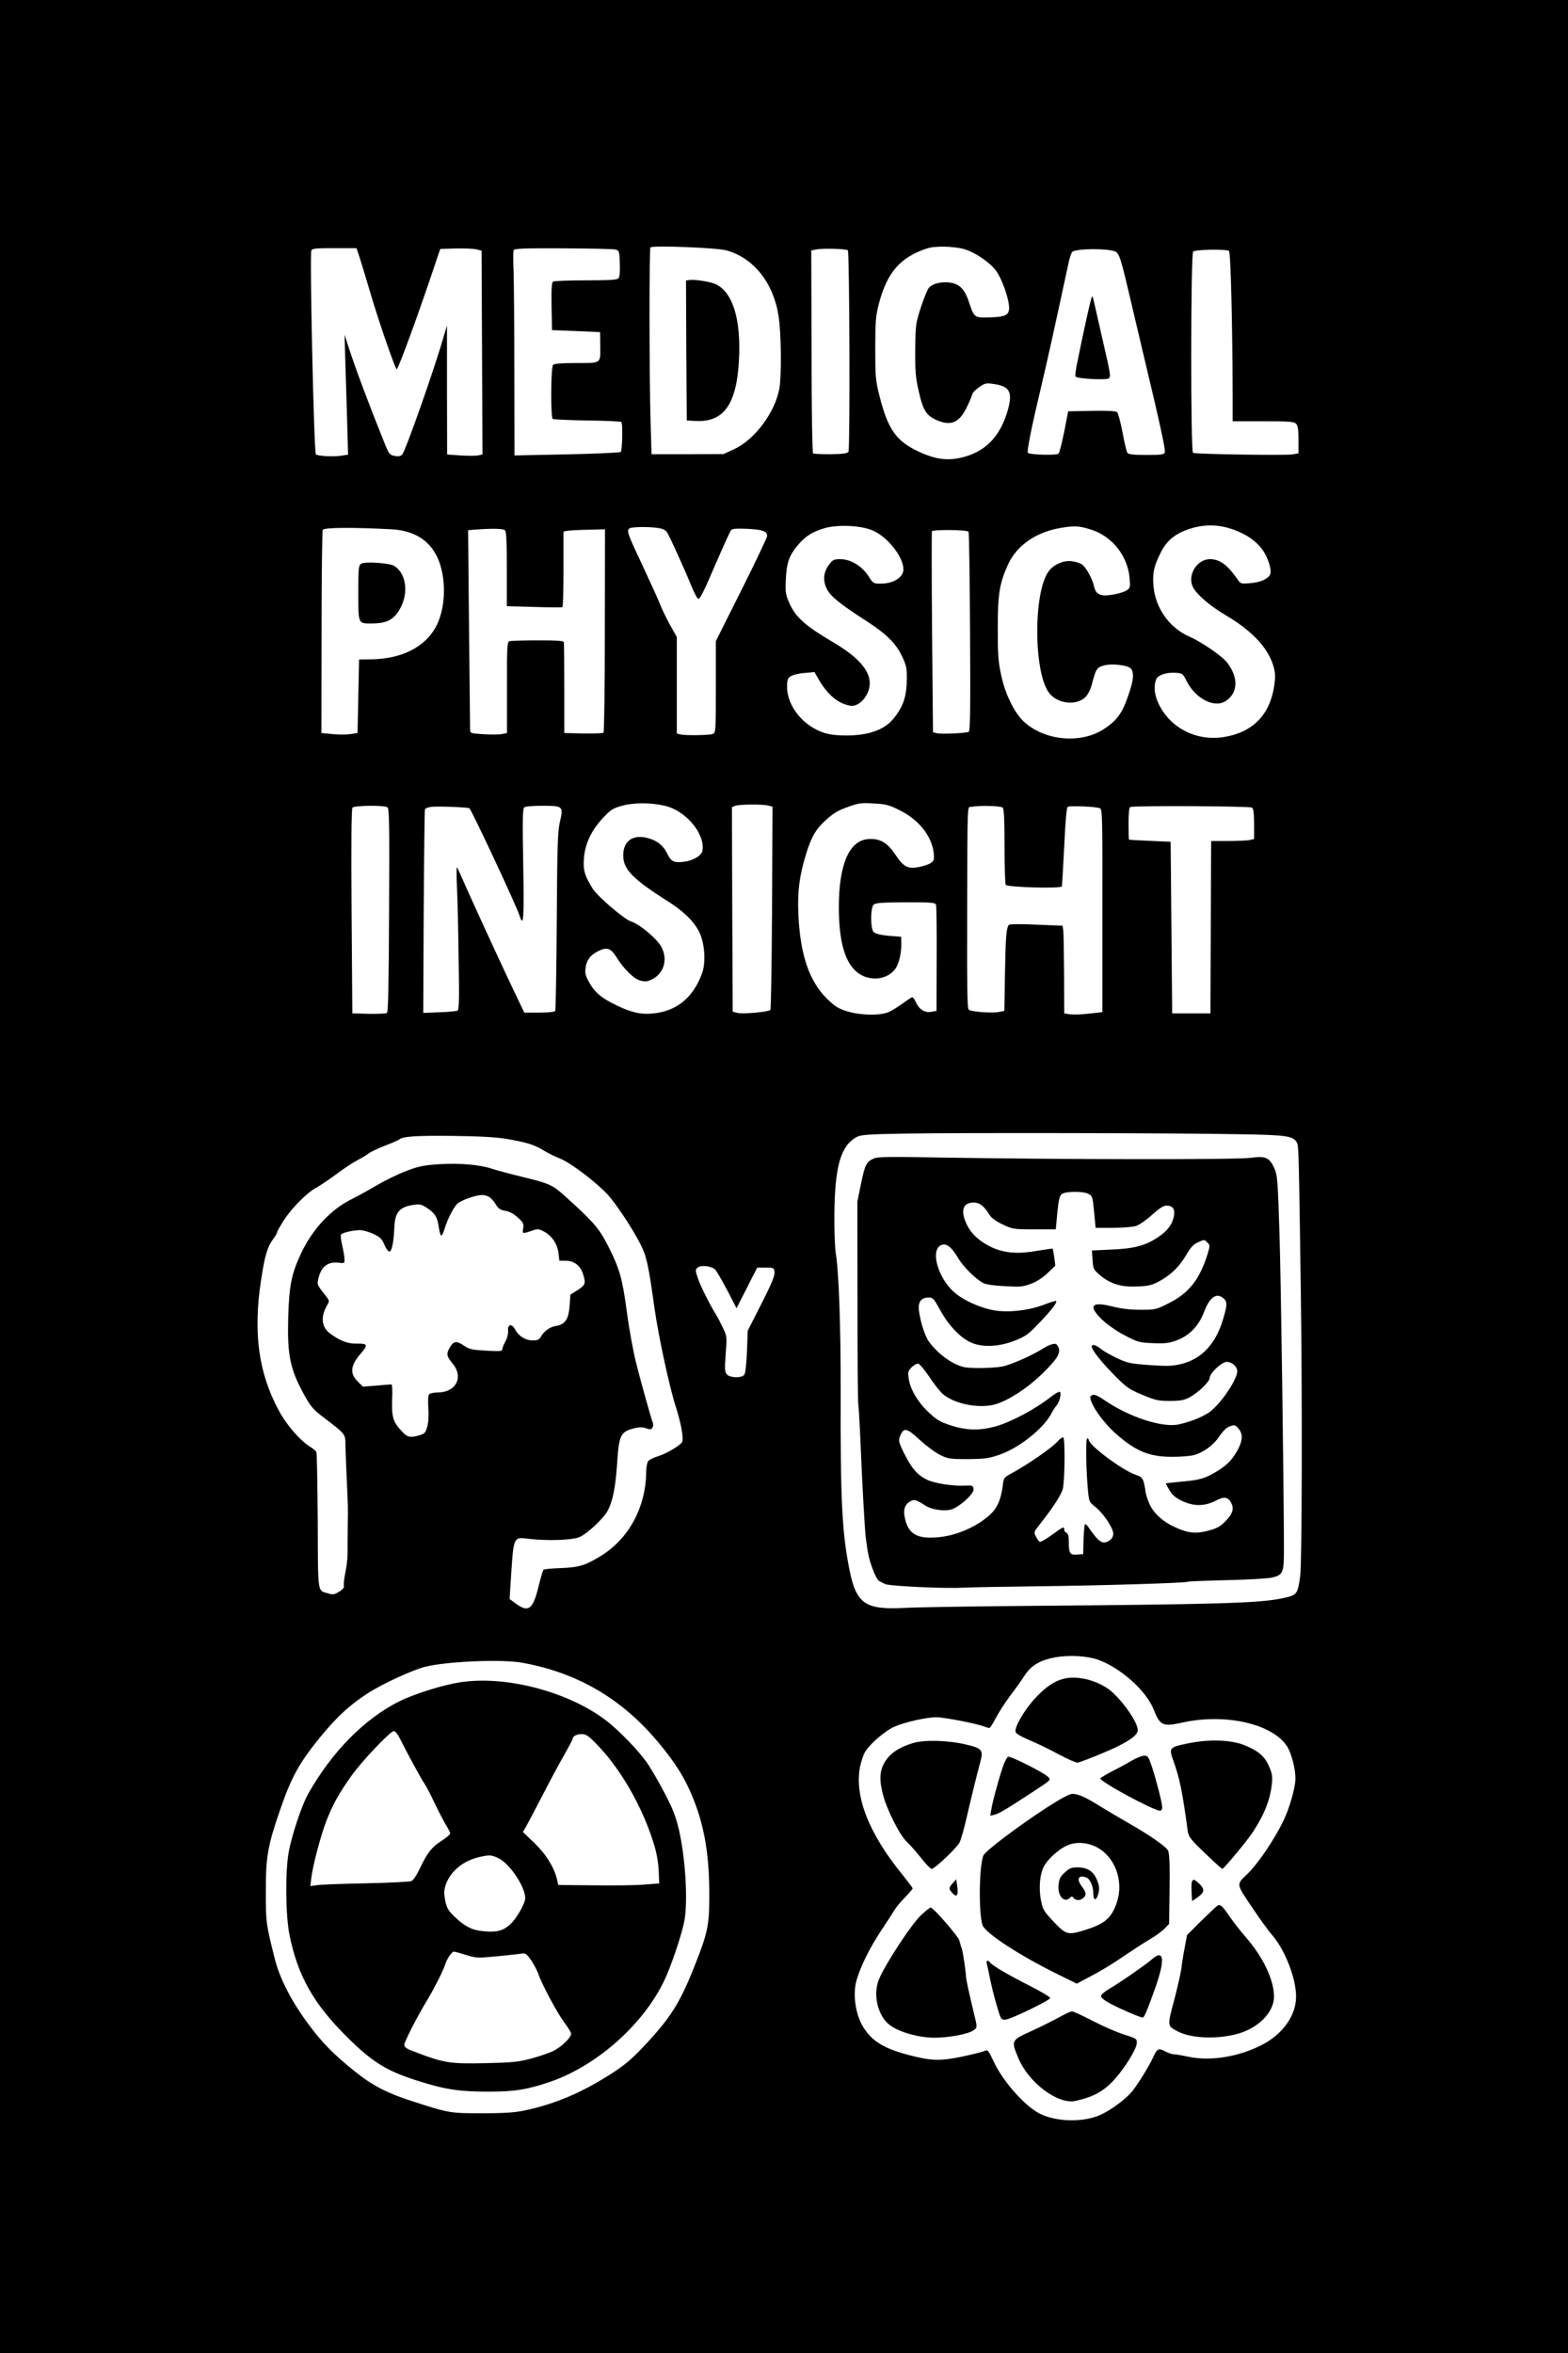 <?xml version="1.0" standalone="no"?>
<!DOCTYPE svg PUBLIC "-//W3C//DTD SVG 20010904//EN"
 "http://www.w3.org/TR/2001/REC-SVG-20010904/DTD/svg10.dtd">
<svg version="1.0" xmlns="http://www.w3.org/2000/svg"
 width="1024pt" height="1536pt" viewBox="0 0 1024 1536"
 preserveAspectRatio="xMidYMid meet">

<g transform="translate(0,1536) scale(0.1,-0.1)"
fill="#000000" stroke="none">
<path d="M0 7680 l0 -7680 5120 0 5120 0 0 7680 0 7680 -5120 0 -5120 0 0
-7680z m4742 6046 c178 -48 308 -210 342 -426 18 -111 21 -387 6 -475 -28
-156 -159 -333 -295 -397 l-70 -32 -235 -1 -235 0 -6 200 c-9 295 -10 1140 -1
1150 13 14 431 -2 494 -19z m1554 8 c72 -21 168 -86 210 -143 38 -52 84 -183
84 -240 0 -49 -24 -60 -132 -63 -93 -3 -97 0 -128 94 -28 88 -62 124 -124 133
-55 9 -115 -6 -139 -33 -10 -10 -33 -68 -53 -128 -34 -106 -35 -114 -37 -274
-1 -135 2 -182 20 -261 30 -138 51 -173 126 -204 90 -37 143 -13 192 89 19 40
35 78 35 84 0 7 19 26 42 43 39 27 47 30 93 23 106 -14 128 -50 100 -159 -49
-185 -152 -290 -319 -325 -90 -18 -165 -6 -271 44 -144 68 -198 147 -252 364
-25 98 -27 124 -27 307 0 176 3 211 23 290 48 186 124 285 264 344 61 26 85
30 155 31 48 0 107 -7 138 -16z m-3947 -56 c11 -35 43 -139 70 -231 52 -178
162 -497 172 -497 10 0 149 380 257 705 l27 80 102 3 c57 1 117 -1 135 -6 l33
-8 3 -666 3 -665 -29 -6 c-17 -3 -69 -3 -116 0 l-86 6 -1 421 0 421 -24 -80
c-60 -209 -248 -743 -269 -763 -10 -10 -25 -13 -49 -8 -33 6 -37 11 -72 99
-97 240 -183 470 -229 612 l-26 80 5 -170 c3 -93 8 -270 12 -392 l6 -221 -47
-7 c-52 -8 -152 -2 -163 9 -13 13 -41 1300 -30 1330 6 14 26 16 151 16 l144 0
21 -62z m1671 53 c24 -7 25 -11 28 -90 2 -53 -1 -88 -9 -97 -9 -11 -52 -14
-213 -14 -110 0 -207 -4 -214 -8 -9 -7 -12 -46 -10 -163 l3 -154 155 -6 c85
-3 156 -7 158 -7 1 -1 2 -44 2 -96 0 -112 11 -106 -170 -106 -85 0 -130 -4
-138 -12 -15 -15 -17 -344 -2 -353 6 -3 107 -8 226 -10 118 -1 218 -6 222 -10
10 -10 6 -185 -4 -195 -5 -5 -163 -12 -352 -16 l-342 -7 -1 539 c0 296 -3 595
-5 663 -3 68 -3 130 0 137 4 12 63 14 323 13 175 -1 329 -4 343 -8z m1517 -5
c11 -11 15 -1298 4 -1315 -7 -11 -36 -15 -115 -16 -59 0 -111 2 -116 5 -5 3
-10 275 -10 665 l-2 660 34 7 c42 8 195 4 205 -6z m1744 -7 c29 -11 38 -41
110 -349 17 -74 53 -225 79 -335 105 -439 143 -614 137 -629 -5 -13 -25 -16
-120 -16 -80 0 -117 4 -124 13 -5 6 -20 67 -32 134 -13 67 -29 127 -36 133 -8
7 -69 10 -166 8 l-153 -3 -26 -133 c-15 -73 -31 -137 -37 -143 -13 -13 -187
-8 -200 5 -8 8 20 152 77 391 54 229 92 401 187 843 8 39 20 75 27 79 31 21
224 22 277 2z m745 3 c11 -7 23 -478 24 -949 l0 -163 199 0 c168 0 202 -2 215
-16 12 -12 16 -37 16 -104 l0 -89 -37 -7 c-45 -8 -637 1 -652 10 -16 11 -15
1298 1 1314 13 13 215 17 234 4z m37 -1822 c80 -30 142 -74 180 -126 36 -49
63 -131 53 -161 -10 -30 -64 -55 -131 -60 -59 -5 -63 -4 -81 22 -68 98 -118
135 -182 135 -86 0 -150 -106 -111 -183 26 -50 110 -122 220 -187 174 -103
278 -219 309 -341 9 -35 9 -65 1 -119 -29 -188 -141 -301 -327 -331 -179 -29
-350 57 -426 214 -29 58 -35 116 -18 161 11 30 69 49 132 44 39 -3 43 -6 66
-51 58 -118 183 -182 257 -133 81 53 84 153 9 251 -31 41 -166 134 -246 169
-132 58 -222 186 -235 330 -7 87 2 129 49 222 41 82 104 129 211 159 91 24
177 20 270 -15z m-2373 1 c99 -37 209 -172 210 -257 0 -53 -65 -94 -149 -94
-46 0 -49 1 -80 50 -42 65 -116 110 -183 110 -42 0 -50 -4 -73 -35 -37 -48
-43 -103 -16 -158 23 -48 84 -98 259 -211 131 -84 194 -147 234 -232 27 -58
31 -76 30 -150 -1 -99 -19 -162 -66 -228 -44 -62 -87 -93 -166 -117 -82 -25
-224 -27 -301 -5 -140 42 -249 174 -249 303 0 45 4 55 25 69 14 9 54 19 89 21
l65 6 28 -49 c59 -101 128 -158 207 -171 58 -9 126 69 126 147 0 85 -77 171
-235 265 -188 111 -249 165 -291 260 -24 55 -26 68 -22 155 6 109 21 152 78
221 50 59 94 87 174 111 82 24 228 19 306 -11z m1435 2 c138 -44 238 -169 252
-316 5 -61 4 -66 -20 -81 -14 -10 -55 -22 -91 -28 -78 -13 -110 1 -121 54 -12
52 -53 126 -80 144 -14 9 -45 19 -68 21 -51 6 -113 -21 -146 -63 -105 -133
-102 -676 4 -802 57 -68 177 -79 234 -22 16 16 33 50 40 77 27 105 33 115 77
128 54 16 163 3 181 -21 23 -32 14 -90 -34 -216 -31 -80 -64 -123 -136 -172
-149 -103 -389 -85 -528 41 -63 57 -124 180 -150 303 -20 90 -23 135 -23 310
0 222 11 292 68 417 58 125 186 212 349 238 88 14 115 12 192 -12z m-4569 2
c177 -9 290 -100 328 -265 30 -128 15 -277 -39 -375 -73 -131 -223 -206 -420
-209 l-80 -1 -5 -240 -5 -240 -46 -7 c-25 -4 -78 -4 -118 0 l-72 7 1 660 c0
363 4 663 8 667 15 15 200 16 448 3z m1738 9 c34 -5 52 -13 63 -30 17 -27 110
-231 158 -349 18 -43 38 -81 43 -83 14 -4 31 30 127 253 43 99 83 186 89 194
8 10 33 12 108 9 99 -5 128 -16 128 -47 0 -9 -75 -167 -167 -351 l-168 -335 0
-299 c0 -290 -1 -299 -20 -307 -24 -9 -181 -11 -212 -3 l-23 6 0 315 0 315
-44 78 c-24 44 -53 103 -64 132 -11 29 -62 141 -112 248 -101 214 -110 238
-89 251 16 10 116 12 183 3z m-996 -16 c9 -9 12 -79 12 -254 l0 -241 178 -5
c97 -3 180 -4 185 -1 4 2 7 114 7 248 l0 245 23 5 c12 2 73 6 135 7 l113 3 -1
-660 c0 -363 -4 -663 -9 -668 -4 -4 -64 -6 -132 -5 l-124 3 0 290 c0 160 -1
296 -3 303 -1 9 -44 12 -171 12 -93 0 -176 -3 -185 -6 -14 -5 -16 -42 -15
-302 l0 -297 -33 -7 c-18 -3 -72 -4 -120 -1 -87 6 -88 6 -88 32 0 14 -3 313
-7 663 l-6 637 49 4 c112 8 180 7 192 -5z m3027 -9 c4 -5 8 -300 10 -654 3
-490 1 -646 -8 -652 -16 -9 -180 -17 -210 -9 l-24 6 -6 652 c-3 359 -3 656 -1
660 8 12 232 10 239 -3z m-1979 -1790 c134 -33 258 -181 242 -290 -4 -32 -58
-66 -118 -74 -68 -9 -87 0 -112 51 -26 56 -70 90 -135 105 -94 22 -153 -23
-153 -116 0 -89 63 -154 286 -295 106 -67 170 -128 208 -199 38 -72 48 -203
20 -277 -58 -158 -167 -246 -322 -260 -80 -8 -149 9 -253 62 -87 43 -128 80
-163 144 -24 44 -27 58 -21 97 7 51 38 86 94 110 48 21 72 10 106 -44 49 -79
113 -142 157 -154 32 -8 46 -7 76 8 80 39 106 136 58 217 -32 54 -141 144
-195 161 -43 13 -216 161 -249 212 -54 85 -66 126 -58 206 8 93 50 179 125
259 51 54 64 62 126 79 77 21 191 20 281 -2z m1531 -29 c125 -62 209 -169 221
-281 4 -41 1 -49 -20 -63 -13 -9 -48 -20 -77 -26 -73 -14 -100 1 -153 80 -51
77 -98 106 -170 103 -130 -3 -200 -161 -200 -448 1 -229 42 -367 129 -429 79
-55 190 -41 241 31 23 33 39 101 38 163 l-1 45 -40 3 c-82 5 -125 14 -140 28
-21 22 -21 156 0 178 13 12 49 15 210 16 176 0 194 -2 198 -18 3 -9 5 -169 4
-354 l-1 -337 -35 -6 c-42 -8 -79 16 -100 63 -8 18 -18 32 -23 32 -5 0 -32
-18 -61 -39 -29 -21 -70 -47 -92 -57 -57 -25 -182 -23 -272 4 -58 18 -79 31
-131 81 -117 115 -176 287 -188 551 -7 152 7 257 52 401 32 103 62 156 118
207 59 55 85 70 163 98 59 21 80 24 158 19 79 -4 100 -9 172 -45z m-857 31
l25 -7 -3 -659 c-2 -363 -7 -664 -11 -668 -13 -13 -184 -28 -216 -19 l-30 8
-3 668 -2 667 22 9 c27 10 181 11 218 1z m-2490 -11 c12 -8 14 -99 11 -672 -2
-491 -6 -665 -14 -670 -7 -5 -60 -7 -119 -6 l-107 3 -5 665 c-3 450 -1 669 6
678 12 14 205 17 228 2z m535 -6 c12 -5 308 -637 328 -701 26 -82 30 -25 24
330 -5 273 -4 366 5 375 8 8 50 12 119 12 136 0 139 -3 116 -103 -15 -62 -18
-152 -21 -648 -2 -317 -7 -582 -10 -588 -5 -7 -44 -11 -104 -11 l-98 0 -52
108 c-75 156 -255 546 -324 701 -32 74 -61 137 -64 140 -3 3 -3 -55 0 -129 4
-74 9 -284 11 -467 5 -263 3 -333 -7 -340 -7 -4 -60 -9 -119 -11 l-105 -4 3
658 c2 363 6 664 8 671 2 6 21 14 42 16 42 5 229 -2 248 -9z m3483 4 c9 -9 12
-79 12 -252 0 -133 4 -246 8 -252 10 -16 362 -26 367 -10 1 6 8 123 15 261 8
169 15 252 23 258 13 9 183 2 210 -9 16 -6 17 -55 16 -669 l0 -662 -89 -10
c-48 -6 -104 -7 -124 -4 l-36 6 -1 260 c-1 143 -3 272 -6 286 l-4 26 -171 7
c-96 5 -174 4 -179 -1 -17 -17 -22 -81 -26 -320 l-4 -242 -36 -7 c-46 -9 -180
1 -197 15 -9 8 -11 136 -10 568 2 821 0 751 27 756 52 10 193 7 205 -5z m1629
0 c9 -7 13 -41 13 -108 l0 -97 -31 -7 c-17 -3 -80 -6 -140 -6 l-109 0 -1 -62
c0 -35 -1 -288 -2 -563 l-2 -500 -125 0 -125 0 -5 560 -5 560 -135 6 c-74 3
-136 7 -137 8 -2 0 -3 48 -3 105 0 72 4 106 12 108 29 10 783 6 795 -4z m-85
-2132 c315 -5 354 -11 378 -56 11 -21 12 -53 25 -960 10 -702 8 -1790 -4
-1870 -18 -122 -19 -123 -125 -145 -144 -30 -420 -38 -1651 -48 -374 -3 -736
-9 -805 -13 -262 -14 -319 26 -364 256 -47 239 -58 450 -56 1155 1 425 -12
786 -32 905 -6 36 -10 150 -9 253 3 314 41 448 146 505 25 14 74 18 305 22
342 6 1792 4 2192 -4z m-4787 -30 c132 -22 188 -40 244 -75 25 -16 75 -41 111
-55 69 -28 240 -158 313 -239 53 -59 160 -221 208 -316 42 -83 53 -131 94
-426 26 -180 98 -516 139 -640 36 -113 53 -212 39 -231 -19 -25 -107 -76 -156
-90 -28 -9 -58 -23 -64 -32 -7 -9 -13 -41 -13 -71 -2 -227 -111 -431 -290
-544 -105 -65 -145 -78 -264 -83 -60 -2 -113 -7 -117 -11 -4 -5 -19 -55 -33
-113 -36 -146 -65 -168 -146 -109 l-42 31 6 96 c21 325 14 309 126 296 114
-13 268 -8 319 10 50 18 163 123 191 177 32 62 50 154 60 304 12 190 22 210
118 233 31 7 52 6 73 -2 24 -9 32 -8 39 4 6 8 7 22 4 30 -13 35 -78 265 -109
390 -19 74 -46 221 -60 327 -30 226 -48 290 -123 438 -58 115 -96 159 -277
322 -86 78 -105 87 -278 129 -78 19 -169 43 -202 54 -85 28 -214 39 -352 30
-100 -7 -132 -14 -210 -44 -51 -19 -137 -61 -190 -92 -54 -32 -127 -72 -163
-90 -138 -67 -260 -198 -334 -356 -63 -134 -78 -211 -84 -422 -6 -243 12 -331
101 -495 45 -82 61 -101 127 -151 152 -117 145 -108 146 -191 1 -41 5 -144 9
-229 8 -179 8 -169 6 -280 0 -47 -1 -103 -1 -125 1 -96 -2 -124 -15 -192 -8
-39 -12 -78 -9 -86 3 -9 -8 -23 -31 -37 -32 -20 -41 -21 -73 -11 -70 21 -65
-14 -67 468 -2 241 -5 445 -9 454 -4 8 -21 23 -38 33 -66 40 -154 140 -206
236 -134 246 -170 511 -117 855 25 163 41 216 82 271 13 17 23 36 23 41 0 6
22 44 48 84 53 80 152 178 211 208 20 11 77 49 127 86 49 37 112 78 139 92 28
14 60 34 73 44 13 10 60 32 105 50 45 17 87 35 94 41 24 20 114 26 353 23 171
-2 275 -8 345 -19z m-108 -381 c12 -8 31 -30 42 -49 16 -26 30 -35 61 -40 26
-4 54 -19 81 -43 36 -33 40 -41 36 -70 -7 -38 -5 -38 53 -18 39 14 46 14 78
-2 54 -27 91 -80 99 -141 l6 -52 43 0 c53 0 96 -33 112 -88 19 -61 15 -70 -35
-103 l-48 -30 -5 -74 c-7 -88 -30 -122 -92 -131 -39 -7 -77 -35 -97 -72 -9
-17 -21 -22 -52 -22 -48 0 -92 28 -115 71 -21 41 -50 36 -46 -8 2 -18 -6 -48
-17 -69 -12 -21 -21 -45 -21 -53 0 -12 -18 -13 -105 -8 -90 5 -110 9 -142 31
-50 34 -69 33 -93 -6 -27 -45 -25 -60 15 -108 75 -90 23 -190 -98 -190 -23 0
-48 -5 -54 -11 -7 -7 -9 -39 -6 -90 4 -48 1 -95 -7 -122 -10 -39 -17 -46 -50
-56 -61 -18 -80 -14 -117 27 -56 59 -66 92 -62 207 3 63 0 99 -6 98 -5 0 -49
-4 -97 -8 l-88 -7 -35 35 c-52 52 -46 103 20 180 50 58 47 67 -23 66 -61 -2
-114 19 -179 68 -56 43 -60 114 -12 191 11 18 9 25 -17 57 -54 69 -54 68 -45
108 18 79 62 113 134 104 35 -5 37 -3 37 21 0 15 -7 56 -15 91 -9 39 -12 68
-7 73 13 13 79 27 122 28 19 0 59 -11 88 -25 44 -20 56 -32 72 -70 19 -44 36
-57 45 -32 10 24 18 83 20 138 3 105 32 140 126 154 40 6 52 3 87 -20 53 -35
68 -59 77 -123 4 -28 11 -54 15 -57 5 -3 16 16 23 43 19 63 60 142 84 165 25
22 118 55 158 56 17 1 40 -6 52 -14z m1474 -473 c9 -10 44 -70 78 -134 l61
-118 32 63 c18 34 48 94 67 132 l36 70 55 0 c54 0 55 0 58 -31 2 -23 -20 -76
-86 -206 l-89 -175 -5 -137 c-4 -87 -10 -141 -18 -151 -18 -22 -93 -20 -113 3
-14 16 -15 33 -8 133 9 111 9 115 -17 169 -14 30 -35 71 -47 90 -43 70 -102
188 -119 240 -16 50 -16 53 1 66 23 18 91 9 114 -14z m2499 -2546 c148 -53
315 -202 364 -325 41 -105 60 -114 186 -86 282 63 592 -8 686 -156 28 -45 54
-144 54 -209 0 -57 -39 -195 -79 -277 -61 -125 -166 -280 -236 -347 -72 -69
-73 -61 29 -213 50 -75 110 -158 134 -185 83 -96 155 -279 156 -398 2 -124
-85 -247 -221 -318 -154 -79 -338 -109 -483 -78 -41 9 -84 16 -95 16 -11 0
-36 9 -56 19 -42 23 -52 18 -76 -34 -29 -65 -112 -197 -146 -235 -46 -51 -134
-115 -199 -145 -110 -50 -284 -48 -395 6 -95 46 -240 207 -301 336 -41 86 -39
84 -70 72 -15 -6 -81 -22 -147 -36 -138 -28 -195 -26 -340 12 -160 42 -239 89
-296 180 -52 83 -72 216 -45 309 27 93 89 216 162 326 38 57 77 117 87 134 10
17 41 54 68 81 27 28 49 54 49 58 0 4 -29 42 -63 85 -222 270 -319 516 -280
711 8 35 22 79 34 97 32 52 129 135 189 162 68 30 209 62 275 62 51 0 257 -40
308 -59 16 -6 32 -11 38 -11 5 0 23 28 40 61 17 34 60 101 95 148 36 47 79
108 97 136 42 64 102 99 202 117 89 15 204 9 275 -16z m-3760 -20 c360 -65
651 -234 890 -521 111 -133 174 -233 226 -363 76 -188 107 -377 106 -642 0
-190 -11 -240 -97 -456 -96 -243 -159 -341 -340 -532 -75 -79 -123 -118 -209
-173 -191 -121 -360 -193 -556 -235 -66 -14 -128 -19 -280 -19 -213 0 -215 0
-465 81 -156 50 -256 102 -365 190 -133 106 -211 184 -295 296 -118 156 -198
310 -231 443 -57 228 -58 234 -58 435 -1 228 13 304 93 535 75 218 127 310
266 480 107 130 192 208 309 283 95 61 291 151 371 171 142 36 500 51 635 27z"/>
<path d="M4502 13532 l-22 -3 2 -457 3 -457 60 -3 c182 -9 266 110 281 398 14
265 -40 442 -152 495 -35 16 -135 32 -172 27z"/>
<path d="M7128 13415 c-14 -47 -51 -215 -98 -447 -6 -32 -9 -62 -6 -66 8 -14
193 -24 215 -13 17 10 15 22 -36 243 -29 128 -57 249 -61 268 -7 28 -10 31
-14 15z"/>
<path d="M2358 11680 c-16 -10 -18 -30 -18 -190 0 -204 -2 -200 85 -200 88 0
133 18 170 69 76 104 67 250 -19 306 -30 20 -192 31 -218 15z"/>
<path d="M5705 7797 c-47 -22 -56 -39 -82 -164 l-24 -118 1 -652 c0 -359 2
-658 5 -665 2 -7 9 -125 15 -263 11 -270 28 -572 35 -620 13 -100 20 -132 44
-197 14 -39 33 -74 41 -78 8 -4 26 -13 39 -20 27 -14 395 -31 511 -24 36 2
252 6 480 9 398 4 976 21 990 30 3 2 118 7 256 10 137 3 268 11 291 17 74 18
78 29 78 197 -2 483 -19 1714 -29 2041 -11 354 -14 389 -33 432 -33 73 -57 83
-156 70 -87 -13 -1259 -11 -2037 2 -327 6 -400 5 -425 -7z m1400 -229 c29 -13
31 -19 42 -138 l8 -85 115 0 c68 0 130 6 152 13 21 8 67 40 103 73 48 43 73
59 94 59 39 0 55 -22 48 -65 -9 -55 -42 -100 -104 -141 -84 -56 -157 -75 -305
-81 l-127 -6 4 -61 c4 -58 6 -63 46 -98 68 -59 141 -81 247 -76 72 3 96 9 141
33 78 43 131 94 176 170 31 53 48 72 80 86 39 18 41 18 59 -1 19 -19 19 -21 2
-77 -52 -166 -122 -255 -255 -321 -81 -41 -86 -42 -183 -42 -68 0 -125 7 -181
21 -139 35 -164 7 -71 -84 34 -33 92 -74 147 -103 88 -46 96 -48 187 -52 80
-3 104 0 154 18 85 32 146 96 180 188 37 96 82 127 128 85 23 -21 23 -42 -2
-126 -47 -166 -140 -268 -276 -301 -59 -14 -89 -15 -206 -7 -125 9 -145 13
-213 45 -42 20 -90 47 -106 61 -32 26 -59 33 -59 14 0 -21 63 -101 148 -187
80 -80 95 -91 182 -127 86 -36 103 -40 180 -40 69 0 93 5 128 23 55 29 132
103 132 127 0 31 79 105 112 105 33 0 68 -31 68 -61 0 -56 -111 -218 -184
-269 -49 -33 -126 -63 -202 -79 -105 -21 -320 49 -475 155 -42 29 -71 43 -82
38 -9 -3 -17 -9 -17 -13 0 -50 90 -176 182 -253 123 -105 209 -138 355 -138
54 0 116 5 138 11 65 17 131 66 169 124 24 35 46 57 68 64 30 11 35 10 56 -14
28 -33 28 -74 1 -128 -34 -66 -67 -103 -122 -139 -89 -57 -126 -69 -242 -79
-60 -6 -110 -11 -111 -12 -1 -1 9 -21 23 -44 18 -31 39 -50 81 -70 76 -37 147
-37 220 0 56 30 81 26 102 -13 20 -38 11 -70 -33 -116 -35 -37 -54 -49 -112
-65 -84 -23 -134 -18 -220 21 -87 39 -149 99 -174 166 -12 30 -21 62 -21 72 0
9 -5 33 -10 54 -9 31 -17 39 -54 51 -88 30 -306 193 -306 229 0 4 -5 8 -10 8
-11 0 -7 -224 6 -350 6 -60 9 -67 45 -95 52 -40 119 -139 119 -176 0 -19 -8
-34 -25 -45 -44 -29 -68 -14 -140 91 -7 11 -16 17 -20 14 -3 -4 -7 -49 -9
-100 l-2 -94 -39 -3 c-47 -4 -55 7 -55 79 0 41 -4 58 -15 63 -8 3 -15 12 -15
21 0 22 -6 20 -81 -35 -39 -28 -74 -48 -79 -45 -6 4 -17 19 -25 35 -14 27 -13
30 16 67 102 129 157 215 162 255 12 87 12 321 1 325 -6 2 -25 -12 -41 -30
-34 -38 -182 -141 -283 -197 -65 -35 -65 -36 -71 -86 -12 -95 -37 -150 -87
-195 -88 -78 -217 -133 -334 -144 -131 -12 -189 17 -214 107 -19 67 -9 106 32
128 25 14 35 11 100 -30 36 -23 108 -35 158 -26 52 10 158 103 154 135 -3 24
-6 25 -58 23 -78 -4 -198 15 -247 39 -60 29 -99 73 -144 163 -43 86 -44 93
-27 130 21 48 43 43 125 -34 43 -39 102 -83 133 -98 51 -25 64 -27 180 -27
108 1 136 4 205 28 127 42 292 173 342 271 8 17 23 40 33 51 20 23 34 82 21
89 -5 3 -31 -11 -57 -32 -103 -81 -263 -166 -364 -194 -103 -28 -191 -26 -293
8 -70 23 -91 36 -146 88 -70 67 -118 150 -127 220 -6 39 -3 48 20 71 15 14 34
25 43 23 9 -2 40 -39 70 -83 29 -44 68 -94 86 -111 73 -68 240 -102 348 -71
86 26 204 102 299 193 104 101 129 141 112 179 -11 23 -17 26 -40 20 -15 -3
-40 -15 -57 -26 -71 -46 -219 -111 -272 -120 -68 -11 -208 -13 -249 -3 -75 18
-169 86 -227 165 -30 41 -66 162 -67 226 0 40 23 63 63 63 30 0 35 -6 77 -82
53 -97 126 -175 195 -209 75 -36 183 -33 291 9 71 28 90 42 155 110 80 82 125
140 116 149 -3 3 -35 -7 -71 -21 -100 -40 -237 -56 -333 -40 -97 17 -215 72
-271 127 -102 99 -145 268 -76 299 33 15 68 -11 111 -84 33 -57 115 -138 165
-164 17 -9 72 -17 141 -20 100 -6 118 -4 171 16 37 14 77 40 108 70 l50 48 -7
54 c-4 29 -9 55 -11 57 -1 1 -46 -5 -99 -14 -121 -22 -209 -16 -290 19 -81 36
-138 86 -169 148 -46 92 -30 148 43 148 39 0 67 -22 105 -83 11 -18 43 -41 84
-60 65 -31 71 -32 207 -32 l140 0 10 109 c9 87 15 111 30 122 23 17 134 19
170 2z"/>
<path d="M6945 4401 c-61 -16 -113 -51 -181 -123 -70 -73 -139 -190 -132 -223
2 -11 34 -30 83 -51 44 -18 132 -60 195 -94 63 -34 121 -59 130 -56 53 16 211
81 263 108 90 45 127 76 127 105 0 48 -90 180 -171 251 -80 70 -222 108 -314
83z"/>
<path d="M5964 3982 c-90 -27 -147 -64 -183 -120 -36 -57 -41 -116 -15 -216
24 -95 108 -262 152 -305 22 -20 65 -69 96 -108 31 -40 63 -73 70 -73 20 0
164 137 183 173 8 17 28 85 43 151 28 121 68 286 94 382 18 69 7 82 -91 105
-119 29 -274 33 -349 11z"/>
<path d="M7761 3980 c-123 -25 -128 -30 -101 -106 44 -121 61 -204 97 -469 5
-35 19 -53 112 -142 58 -56 109 -102 113 -103 11 0 166 188 203 245 76 118
113 215 122 320 4 39 -1 64 -20 106 -29 65 -67 98 -158 136 -87 36 -233 41
-368 13z"/>
<path d="M6583 3892 c-6 -4 -18 -25 -27 -47 -21 -53 -74 -243 -82 -296 l-7
-42 29 7 c29 8 77 36 234 139 141 93 134 86 114 108 -25 27 -248 139 -261 131z"/>
<path d="M7395 3869 c-27 -16 -85 -48 -127 -69 -42 -22 -79 -44 -82 -48 -11
-18 348 -212 390 -212 8 0 14 9 14 21 0 28 -35 166 -66 262 -24 71 -28 77 -52
76 -15 0 -49 -14 -77 -30z"/>
<path d="M6840 3563 c-184 -119 -402 -283 -417 -314 -29 -60 -33 -385 -6 -457
20 -53 245 -199 491 -320 l124 -61 96 51 c54 28 142 81 197 119 55 38 134 89
175 114 42 24 89 58 105 75 l30 31 3 227 c2 170 -1 233 -10 252 -14 27 -121
101 -263 182 -49 28 -129 75 -176 104 -100 63 -148 84 -186 84 -18 0 -76 -31
-163 -87z m318 -259 c122 -61 183 -221 136 -361 -33 -101 -77 -140 -199 -179
-121 -38 -131 -36 -213 50 -62 66 -72 81 -82 132 -19 89 -9 190 23 240 30 48
98 107 148 128 54 24 127 20 187 -10z"/>
<path d="M6954 3137 c-29 -26 -37 -42 -41 -80 -8 -73 37 -123 75 -85 9 9 15
10 20 2 13 -19 39 -23 61 -8 28 20 27 40 -5 81 -36 48 -21 76 31 57 24 -10 45
-58 45 -104 0 -52 21 -50 34 3 7 27 5 47 -9 82 -22 58 -62 85 -128 85 -40 0
-53 -5 -83 -33z"/>
<path d="M6223 3068 c-28 -30 -29 -38 -2 -67 28 -30 39 -13 30 47 l-6 44 -22
-24z"/>
<path d="M7784 3076 c-3 -7 -4 -39 -2 -70 l3 -56 38 26 c44 32 46 51 9 87 -32
30 -40 33 -48 13z"/>
<path d="M7950 2920 c-7 -5 -55 -50 -106 -100 l-92 -92 -15 -81 c-9 -45 -19
-107 -22 -137 -4 -30 -25 -124 -47 -207 -46 -171 -46 -168 26 -205 90 -47 273
-51 403 -10 130 41 223 141 223 238 0 109 -70 257 -184 388 -34 39 -80 98
-103 131 -49 73 -64 87 -83 75z"/>
<path d="M6017 2860 c-61 -55 -235 -320 -276 -419 -43 -101 -8 -244 72 -302
63 -46 187 -80 287 -81 95 0 220 23 257 48 26 17 26 20 4 109 -29 120 -52 222
-52 240 -2 40 -21 169 -29 189 -5 12 -11 34 -15 49 -5 24 -161 205 -186 215
-3 2 -32 -20 -62 -48z"/>
<path d="M7519 2567 c-39 -34 -196 -143 -278 -192 -28 -16 -51 -37 -51 -46 0
-10 26 -30 68 -52 69 -36 188 -87 204 -87 11 0 28 41 85 200 64 183 54 251
-28 177z"/>
<path d="M6444 2543 c3 -10 13 -54 21 -98 9 -44 28 -123 44 -175 27 -93 28
-95 57 -94 34 2 287 124 292 141 2 6 -59 42 -135 81 -137 69 -246 133 -258
152 -10 17 -27 11 -21 -7z"/>
<path d="M6910 2188 c-41 -22 -116 -60 -167 -83 -141 -64 -141 -63 -93 -179
68 -163 261 -307 376 -280 119 27 186 65 256 144 69 78 140 195 142 233 1 29
-2 30 -84 56 -47 15 -139 55 -204 89 -65 34 -126 62 -135 62 -9 0 -50 -19 -91
-42z"/>
<path d="M3010 4379 c-115 -17 -301 -75 -404 -126 -227 -114 -439 -329 -594
-604 -41 -72 -109 -276 -127 -382 -23 -129 -20 -414 6 -540 54 -265 156 -446
373 -662 164 -163 257 -222 454 -285 187 -60 278 -74 477 -74 167 0 251 14
400 65 320 111 634 400 760 698 45 106 102 282 115 355 23 131 6 408 -36 591
-21 88 -39 135 -91 235 -36 69 -86 156 -111 193 -51 78 -189 222 -277 288
-245 186 -649 292 -945 248z m-402 -361 c54 -108 144 -273 162 -298 11 -15 41
-72 66 -126 26 -54 60 -119 75 -145 16 -25 29 -51 29 -58 0 -6 -25 -27 -54
-46 -66 -42 -93 -76 -142 -178 -24 -50 -45 -82 -59 -87 -12 -4 -145 -11 -296
-14 -151 -3 -294 -8 -318 -12 l-44 -6 6 53 c10 83 64 285 99 374 44 111 79
174 161 290 70 99 256 295 280 295 7 0 23 -19 35 -42z m1299 -55 c128 -134
249 -332 326 -533 48 -125 65 -199 69 -290 l3 -75 -95 -7 c-52 -5 -201 -7
-330 -5 l-234 2 -7 30 c-16 79 -72 170 -148 243 l-76 73 24 42 c13 23 62 116
109 207 47 91 109 207 139 258 29 52 53 97 53 101 0 17 26 31 58 31 30 0 45
-10 109 -77z m-650 -734 c72 -35 173 -186 173 -259 0 -36 -57 -135 -99 -173
-46 -41 -87 -52 -171 -44 -75 6 -121 29 -187 91 -46 44 -55 59 -65 108 -9 43
-9 65 0 95 27 91 110 163 216 189 72 17 84 17 133 -7z m-212 -631 c64 -20 76
-20 184 -10 64 6 136 14 161 17 44 7 45 6 77 -39 17 -25 39 -64 47 -88 24 -70
125 -259 172 -321 24 -33 44 -65 44 -73 0 -24 -62 -85 -112 -110 -27 -14 -93
-37 -146 -51 -85 -23 -122 -27 -299 -31 -239 -5 -273 0 -480 80 -38 14 -53 26
-53 39 0 20 89 194 152 296 44 74 102 188 113 223 11 39 45 90 59 90 7 0 43
-10 81 -22z"/>
</g>
</svg>
